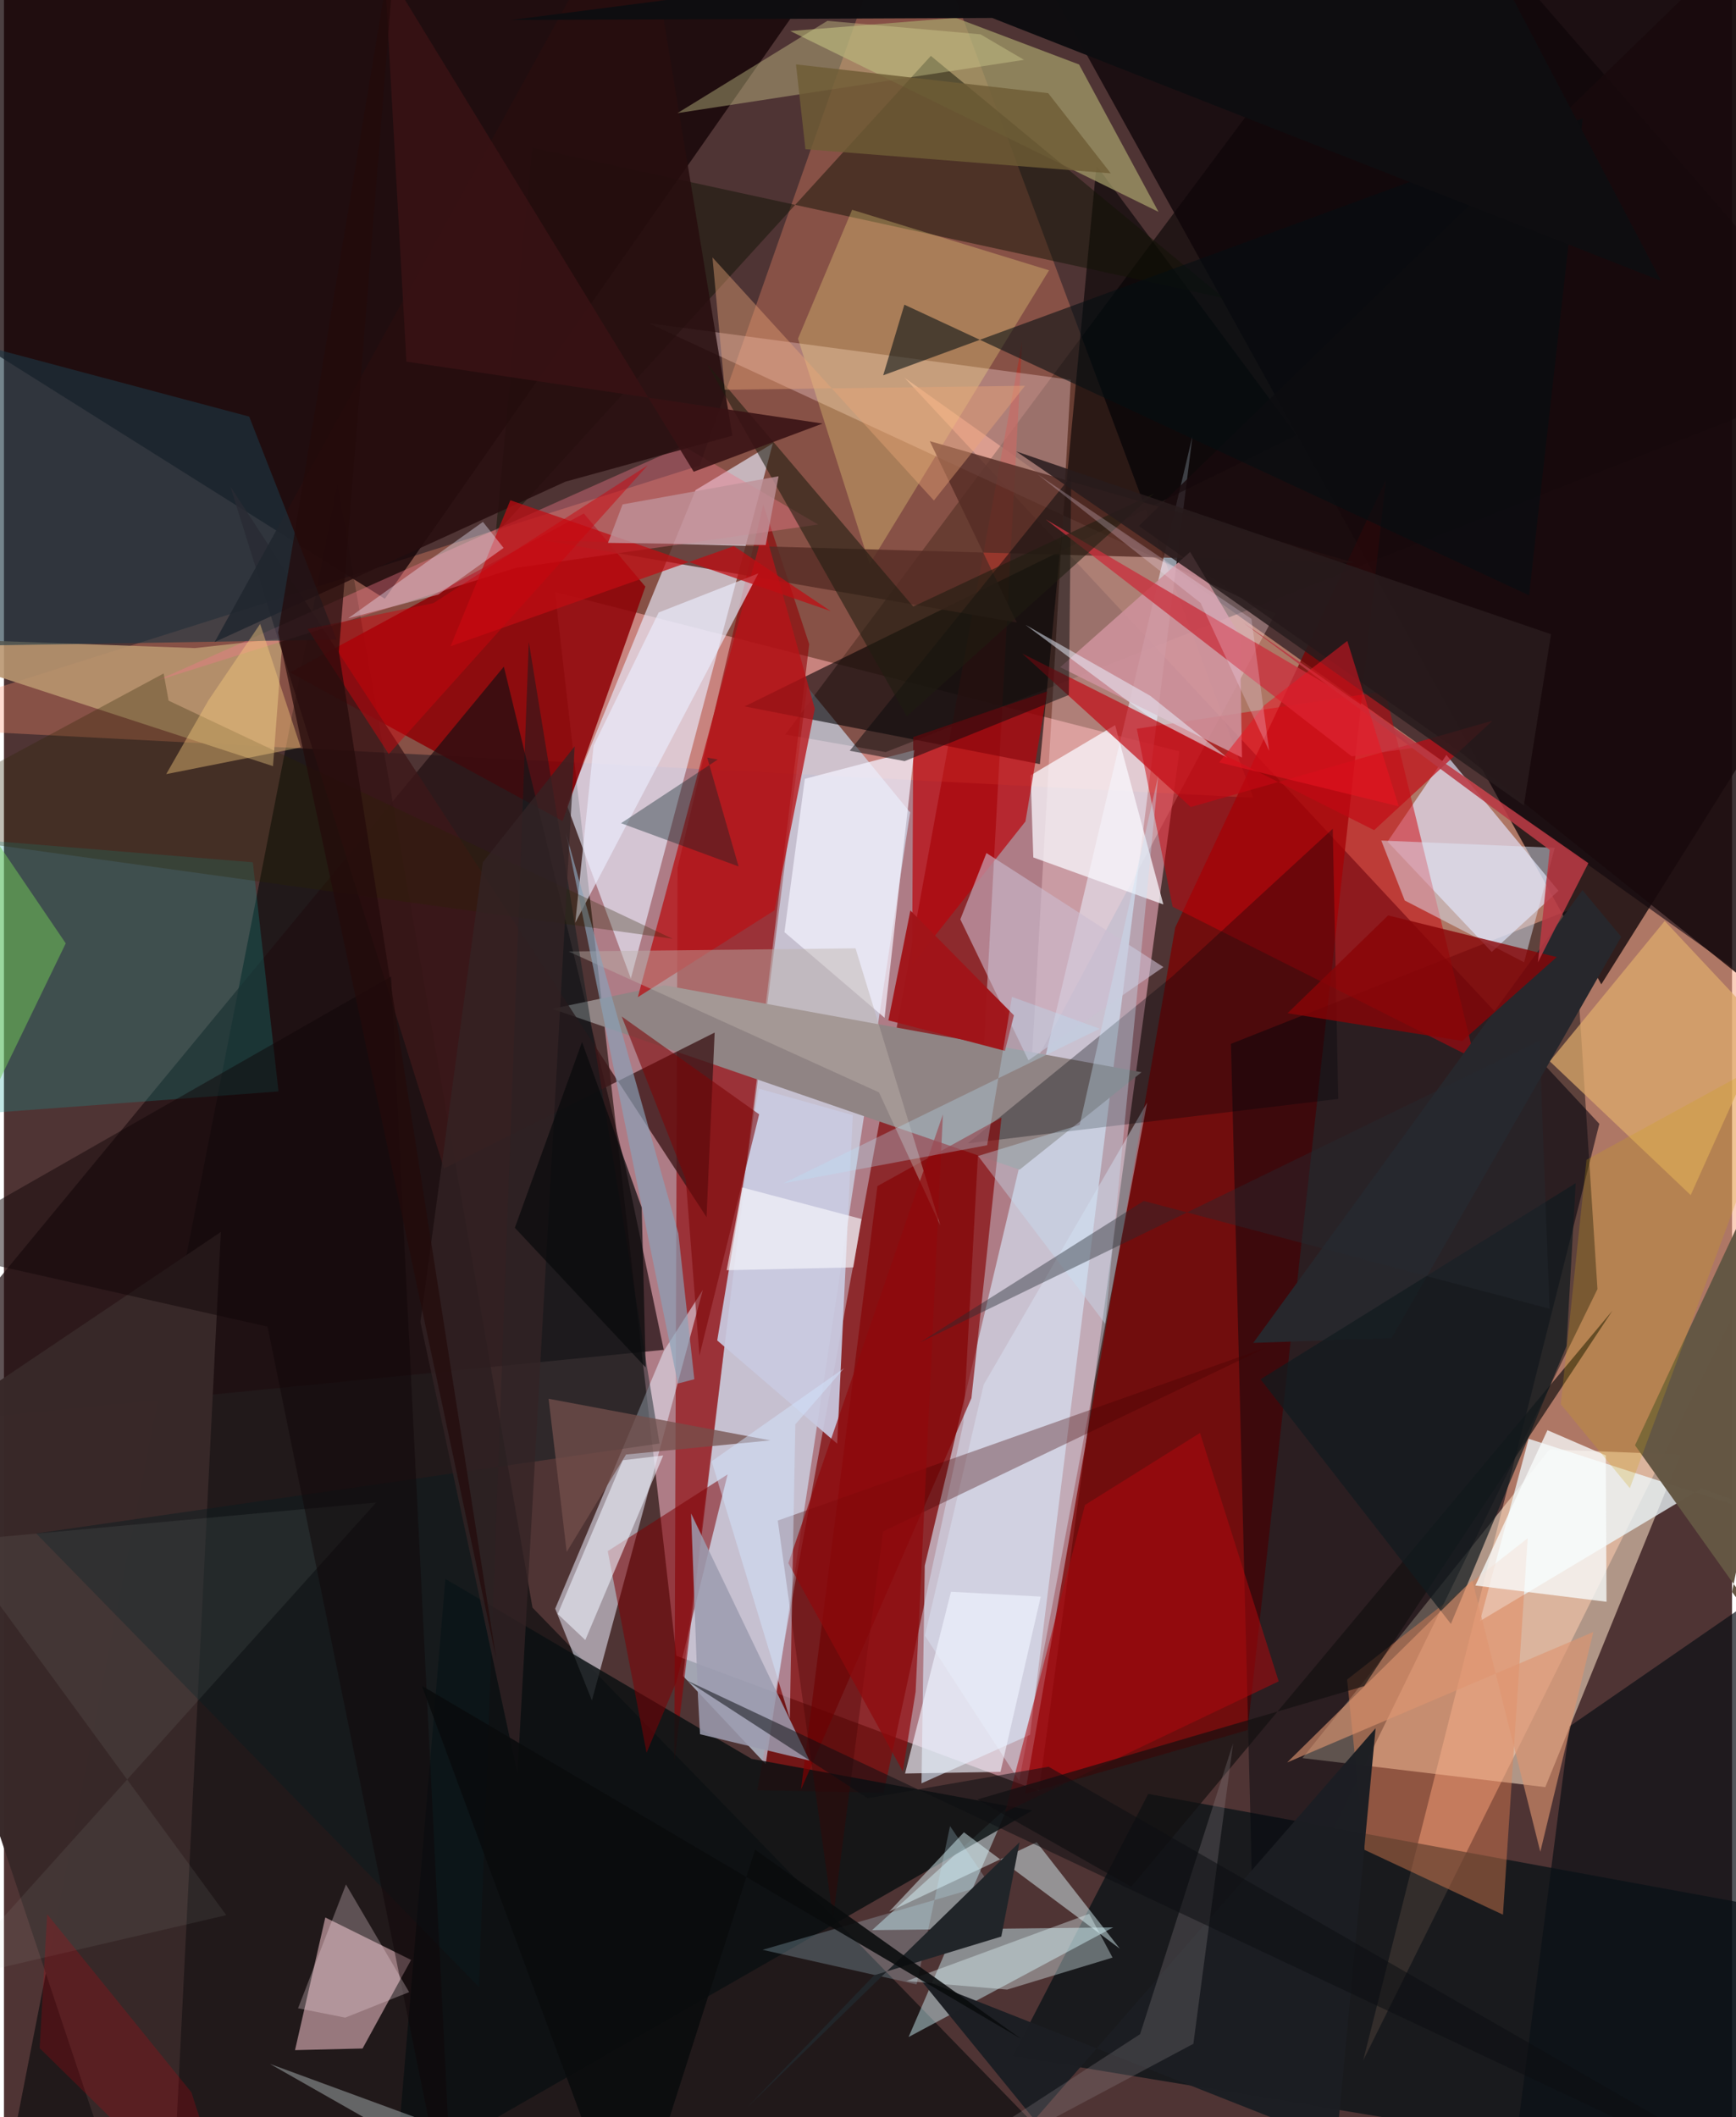 <svg xmlns="http://www.w3.org/2000/svg" width="228" height="278" viewBox="0 0 836 1024"><path fill="#4f3434" d="M0 0h836v1024H0z"/><path fill="#edabbb" fill-opacity=".604" d="M266.56 286.288l58.736 514.558 175.406 65.36 67.945-502.788z"/><path fill="#f8aa8a" fill-opacity=".565" d="M657.562 996.542l114.24-452.976-336.13-360.87L898 512.043z"/><path fill="#000001" fill-opacity=".573" d="M689.028-62L898 178.719 426.537 363.765l-48.538-8.511z"/><path fill="#05080a" fill-opacity=".624" d="M255.682 777.553l267.956 275.845L-5.486 1086 161.34 233.896z"/><path fill="#800a0a" fill-opacity=".714" d="M492.551 165.328L364.416 865.861l61.128 1.286 38.615-178.963z"/><path fill="#ff916f" fill-opacity=".318" d="M604.398 385.842L-62 351.272l398.601-126.119L437.511-62z"/><path fill="#100103" fill-opacity=".749" d="M-62 134.753V-62L390.81-5.754 184.262 289.601z"/><path fill="#d9edff" fill-opacity=".612" d="M496.383 839.063l-52.502 23.472 1.58-105.26 129.51-546.39z"/><path fill="#ffe6ca" fill-opacity=".553" d="M745.653 864.373L628.178 850.33l119.508-149.27 63.41 2.434z"/><path fill="#0d0508" fill-opacity=".776" d="M898 276.434L882.276-10.463l-376.147 5.01 266.615 481.545z"/><path fill="#d4e9fd" fill-opacity=".624" d="M438.378 392.92L368.5 853.222l-39.967-42.568L388.55 332.13z"/><path fill="#7c0000" fill-opacity=".753" d="M566.617 448.628L668.572 231.99l-66.943 604.802L493.94 867.67z"/><path fill="#051115" fill-opacity=".722" d="M898 930.806v131.238l-410.032-67.535 65.6-126.863z"/><path fill="#900306" fill-opacity=".608" d="M324.31 852.14l1.584-432.456 41.45-175.583 22.215 67.495z"/><path fill="#e9eeff" fill-opacity=".639" d="M371.941 214.45l-37.365 22.591-62.291 152.244 30.99 84.011z"/><path fill="#00050b" fill-opacity=".459" d="M593.585 504.87l11.51 457.862 165.798-339.231-11.84-184.118z"/><path fill="#e1e0ef" fill-opacity=".592" d="M284.445 822.452l53.66-198.56-18.919 29.567-52.513 124.606z"/><path fill="#8e0005" fill-opacity=".855" d="M138.433 325.245l131.836 71.88 40.016-113.387-29.747-35.394z"/><path fill="#200f11" fill-opacity=".714" d="M241.84 322.419l58.793 241.96 18.566 88.488L-62 690.677z"/><path fill="#020002" fill-opacity=".592" d="M358.31 341.66l267.038-131.148-96.83-130.46-27.36 289.539z"/><path fill="#ffd8dc" fill-opacity=".337" d="M615.066 296.78L496.971 517.54l19.149-333.842-204.155-27.344z"/><path fill="#908484" d="M319.563 476.54l-54.412 11.394 226.161 77.815 59.022-47.163z"/><path fill="#cdf5fb" fill-opacity=".459" d="M419.982 933.54l116.626-1.335-98.967 53.032 48.125-111.54z"/><path fill="#d0a6ad" fill-opacity=".675" d="M140.808 991.577l14.654-64.16 41.488 20.528-23.466 42.844z"/><path fill="#e7e6ff" fill-opacity=".655" d="M669.35 407.065l28.475-41.913 54.212 65.68-32.292 29.602z"/><path fill="#ce0008" fill-opacity=".498" d="M711.485 512.126l-43.35-177.834-120.088 18.175 17.32 86.105z"/><path fill="#0a1011" fill-opacity=".824" d="M361.654 850.68l-148.104-87-24.198 288.612 308.141-176.626z"/><path fill="#a6a06b" fill-opacity=".71" d="M520.125 31.206l38.426 71.27-178.147-87.469 80.09-6.358z"/><path fill="#effbff" fill-opacity=".745" d="M714.069 784.04l23.53-88.157L898 747.486l-76.663-27.601z"/><path fill="#121405" fill-opacity=".49" d="M590.06 144.145L448.409 27.034 237.883 258.133l17.7-186.705z"/><path fill="#b8956f" fill-opacity=".894" d="M-62 307.916l192.154 62.648 4.65-61.797-42.442 4.69z"/><path fill="#f9f8fe" fill-opacity=".749" d="M560.89 437.452l-23.344-86.73-40.88 24.275 1.304 39.718z"/><path fill="#e38253" fill-opacity=".435" d="M725.175 926.058l-66.968-31.345-8.438-82.371 87.383-68.361z"/><path fill="#ba040b" fill-opacity=".694" d="M439.89 356.488l64.797-22.07-10.515 62.88-54.83 69.234z"/><path fill="#fce786" fill-opacity=".294" d="M418.784 272.893l86.806-142.156-95.272-29.267-26.183 62.326z"/><path fill="#562d25" fill-opacity=".816" d="M653.737 272.286l-392.914-11.002 229.128 39.796-42.061-87.715z"/><path fill="#382929" fill-opacity=".992" d="M104.924 595.864l-21.956 442.19L64.18 1086-62 708.15z"/><path fill="#0a1116" fill-opacity=".702" d="M898 1020.148L870.6 756.81l-113.234 78.199L725.026 1086z"/><path fill="#109d9a" fill-opacity=".255" d="M-62 542.39l194.825-14.496-12.423-110.844L-62 402.126z"/><path fill="#dae6f7" fill-opacity=".439" d="M553.045 533.276l-61.903 328.05-45.626-70.246 28.456-121.367z"/><path fill="#3d1719" fill-opacity=".792" d="M339.894 588.694l3.925-89.283-130.954 65.74L109.52 235.31z"/><path fill="#b71418" fill-opacity=".776" d="M392.26 342.767l-19.473 97.52-66.135 42.005 61.014-227.23z"/><path fill="#e2fbff" fill-opacity=".471" d="M539.804 942.47l-75.407-56.25-36.178 38.396 71.392-33.608z"/><path fill="#00060a" fill-opacity=".322" d="M565.167 472.306l77.67-71.45 2.662 130.64-179.305 21.527z"/><path fill="#f4f3ff" fill-opacity=".725" d="M426.028 492.281l14.374-129.433-52.96 13.849-9.856 74.146z"/><path fill="#830003" fill-opacity=".647" d="M422.56 573.665l60.017-33.165-14.537 135.711-82.487 189.434z"/><path fill="#190a0c" fill-opacity=".835" d="M898 518.543L875.176-62 549.049 254.384l155.82 109.557z"/><path fill="#ef778a" fill-opacity=".388" d="M73.66 329.348l254.81-113.7 65.412 38.036-146.31 21z"/><path fill="#270d0e" fill-opacity=".859" d="M101.929 310.535L307.43-62l44.948 272.718-80.76 22.252z"/><path fill="#1c3744" fill-opacity=".612" d="M-12.426 312.25l173.354-2.864-42.288-107.9L-62 153.413z"/><path fill="#645744" fill-opacity=".992" d="M898 465.709l-62.017 304.254L898 852.153 789.056 699.035z"/><path fill="#c20813" fill-opacity=".675" d="M574.17 390.335l-81.527-74.221 170.211 85.402 57.323-52.966z"/><path fill="#e0e9fb" fill-opacity=".475" d="M666.313 406.536l83.924 3.512-14.853 55.355-57.722-29.857z"/><path fill="#ae080d" fill-opacity=".549" d="M578.612 693.061l-55.638 34.846-38.645 148.461 132.349-63.156z"/><path fill="#deab6b" fill-opacity=".718" d="M803.423 445.448l48.785 52.053-36.215 80.523-68.177-64.723z"/><path fill="#cdbed1" fill-opacity=".592" d="M560.913 467.72l-85.612-55.128-12.634 32.063 32.943 68.18z"/><path fill="#131010" fill-opacity=".671" d="M470.937 870.335l74.4 42.198L778.18 633.855 658.006 815.53z"/><path fill="#d4d292" fill-opacity=".396" d="M472.42 16.594l-74.067-6.51-72.537 44.626 167.671-25.767z"/><path fill="#c9cae1" fill-opacity=".918" d="M410.64 539.347l-7.557 158.907-58.02-49.923 20.129-121.802z"/><path fill="#cd929c" fill-opacity=".886" d="M597.941 307.54l.978 58.869-87.94-43.697 62.858-55.769z"/><path fill="#7e0004" fill-opacity=".533" d="M292.093 750.23l57.985-37.109-24.761 100.268-14.438 34.388z"/><path fill="#9c9cb0" fill-opacity=".859" d="M335.721 820.36l-3.304-88.34 57.285 119.503-52.961-12.732z"/><path fill="#27272c" d="M671.285 647.131L782.4 453.101l-18.777-22.598L604.377 649.52z"/><path fill="#090a0d" fill-opacity=".506" d="M516.323 230.246l-1.162 105.881-79.436 32-26.557-5.013z"/><path fill="#040f13" fill-opacity=".569" d="M425.354 181.524L763.73 57.28l-25.934 230.66-302.198-140.577z"/><path fill="#410002" fill-opacity=".329" d="M610.695 651.727l-236.345 83.72 26.731 192.267 24.207-187.006z"/><path fill="#ebeefa" fill-opacity=".612" d="M299.385 706.262l-31.48 74.367 13.332 12.599 37.691-89.265z"/><path fill="#1c1e23" fill-opacity=".984" d="M644.67 1036.6l18.896-200.721-165.02 189.39-55.718-68.418z"/><path fill="#e6fcff" fill-opacity=".373" d="M536.31 946.82l-11.292-21.182-88.444 32.528 48.74 4.129z"/><path fill="#880407" fill-opacity=".792" d="M669.627 442.752l81.55 20.15-45.649 40.57-84.57-13.411z"/><path fill="#ebeeff" fill-opacity=".643" d="M316.742 296.23l48.189-18.89-88.558 169.005 8.88-85.688z"/><path fill="#c00d12" fill-opacity=".733" d="M353.119 264.143l-137.06 48.423 28.916-70.615 154.962 53.62z"/><path fill="#121b1f" fill-opacity=".718" d="M760.37 572.236l-4.466 78.798-55.91 134.394-92.096-118.314z"/><path fill="#ca313e" fill-opacity=".784" d="M504 251.206l148.036 114.638 30.35-4.207-19.711-17.182z"/><path fill="#bdb2ab" fill-opacity=".447" d="M411.967 458.688l40.995 133.974-29.652-64.328-150.193-68.136z"/><path fill="#091c1f" fill-opacity=".455" d="M229.754 960.964l24.144-650.5 63.242 387.713-301.55 43.505z"/><path fill="#de9470" fill-opacity=".62" d="M768.889 789.33l-25.64 106.31-32.931-131.422-89.54 88.217z"/><path fill="#0f0e11" fill-opacity=".992" d="M704.427-49.445L245.302 9.683l232.774-.993 323.55 127.15z"/><path fill="#7d0506" fill-opacity=".565" d="M298.858 491.645l30.997 78.896 6.602 85.084 28.89-116.67z"/><path fill="#8aa2b8" fill-opacity=".675" d="M271.848 402.986l54.17 266.192 7.963-2.094-7.717-70.443z"/><path fill="#1f1d10" fill-opacity=".569" d="M340.212 176.05l99.665 117.319 116.441-54.624-119.525 107.713z"/><path fill="#a11418" fill-opacity=".961" d="M438.51 440.384l-10.637 53.122 56.36 14.751 4.36-17.174z"/><path fill="#c3f0ff" fill-opacity=".231" d="M476.704 911.276l-19.009-28.04-16.178 76.554-74.515-16.735z"/><path fill="#f0f4ff" fill-opacity=".651" d="M482.112 856.965l-46.185.826 22.218-87.916 43.427 2.34z"/><path fill="#212529" d="M421.006 955.352l-61.283 63.738L491.33 891.004l-8.837 45.635z"/><path fill="#2b2300" fill-opacity=".294" d="M77.262 325.72l2.388 13.167 243.797 115.17-385.41-53.4z"/><path fill="#c8e2f5" fill-opacity=".373" d="M471.272 559.106l49.123-15.057 38.018-168.85-25.644 265.055z"/><path fill="#c4ced2" fill-opacity=".416" d="M128.685 998.243L367.61 1086l-425.76-31.248 297.022 6.153z"/><path fill="#8f090c" fill-opacity=".706" d="M379.448 756.067l55.394 100.674 6.196-38.53 13.193-279.18z"/><path fill="#c1ccc3" fill-opacity=".086" d="M-24.677 745.43l132.232 180.867-135.24 31.483 207.788-231.096z"/><path fill="#082526" fill-opacity=".376" d="M298.533 398.16l56.864 20.919-15.158-52.645 5.067.925z"/><path fill="#b83943" fill-opacity=".878" d="M747.781 411.072l-148.37-110.017 167.082 116.41-24.4 47.96z"/><path fill="#fafdfd" fill-opacity=".753" d="M775.27 774.719l-.346-70.784-28.222-12.198-34.872 75.13z"/><path fill="#eca578" fill-opacity=".412" d="M342.751 124.505l5.943 64.014 145.291-1.932-44.106 55.49z"/><path fill="#978f94" fill-opacity=".251" d="M575.414 988.508L392.519 1086l157.115-102.155 44.99-140.72z"/><path fill="#342325" fill-opacity=".741" d="M248.42 857.974l27.681-497.011-44.471 56.125-30.158 222.33z"/><path fill="#bf9299" fill-opacity=".796" d="M299.27 243.96l-7.054 18.611 76.317 1.05 6.206-33.264z"/><path fill="#100608" fill-opacity=".475" d="M127.511 641.653l-169.798-38.287 229.56-131.04L217.833 1086z"/><path fill="#eceafc" fill-opacity=".38" d="M231.717 252.412l9.993 12.6-31.603 22.583-43.615 11.481z"/><path fill="#281b1d" fill-opacity=".855" d="M735.272 389.543L581.022 280.9l-91.29-62.552 258.698 88.403z"/><path fill="#74c957" fill-opacity=".498" d="M-62 320.807l91.892 135.456-85.666 176.978-3.688-162.375z"/><path fill="#090c0d" fill-opacity=".886" d="M202.197 815.374L302.257 1086l61.092-191.388 128.857 91.607z"/><path fill="#262b31" fill-opacity=".416" d="M443.159 649.262l108.251-68.416 196.296 52.15-4.866-129.574z"/><path fill="#f8f8fd" fill-opacity=".624" d="M357.1 574.318l-7.473 40.044 61.258-1.374 3.963-23.396z"/><path fill="#0c0f13" fill-opacity=".522" d="M505.37 854.51L898 1080.165 329.958 812.6l87.873 57.114z"/><path fill="#381214" fill-opacity=".878" d="M333.677 228.158l62.376-23.304-201.37-29.934-10.625-191.222z"/><path fill="#e9f1ff" fill-opacity=".514" d="M554.248 346.948l37.732 19.574-37.387-29.954-60.383-34.337z"/><path fill="#f8dfe6" fill-opacity=".282" d="M196.02 963.514l-30.915 12.338-22.84-4.514 23.195-59.899z"/><path fill="#fbcc80" fill-opacity=".412" d="M98.927 338.727L78.492 374.42l65.084-12.926-19.643-59.715z"/><path fill="#6f5c35" fill-opacity=".816" d="M535.442 83.837l-30.278-38.784L383.155 31.14l4.57 41.027z"/><path fill="#744f4c" fill-opacity=".745" d="M263.487 676.528l107.271 20.14-69.798 6.822-28.734 47.134z"/><path fill="#cc060d" fill-opacity=".486" d="M146.883 304.21l39.27 60.514 125.282-139.69-103.69 66.69z"/><path fill="#bae2f8" fill-opacity=".31" d="M475.63 553.915l12.005-71.773 42.472 15.419-153.13 74.804z"/><path fill="#cea312" fill-opacity=".239" d="M765.592 560.94l100.324-54.856-79.363 213.703-33.402-40.62z"/><path fill="#230a0b" fill-opacity=".714" d="M238.146 802.195L132.632 305.958l58.172-350.31-28.792 359.521z"/><path fill="#d2e6fe" fill-opacity=".471" d="M406.446 661.732l-23.601 27.179-2.668 142.327-37.83-124.467z"/><path fill="#eb1421" fill-opacity=".518" d="M649.872 309.983l24.884 80.037-86.86-21.271 21.824-27.648z"/><path fill="#f6e3fe" fill-opacity=".247" d="M603.492 299.313l8.596 63.887-33.181-71.577-78.821-62.168z"/><path fill="#090b0c" fill-opacity=".714" d="M247.159 593.84l32.505-89.846 28.865 80.032 1.922 77.36z"/><path fill="#cf000e" fill-opacity=".224" d="M20.9 925.83l69.796 86.174L114.435 1086l-97.167-95.371z"/></svg>